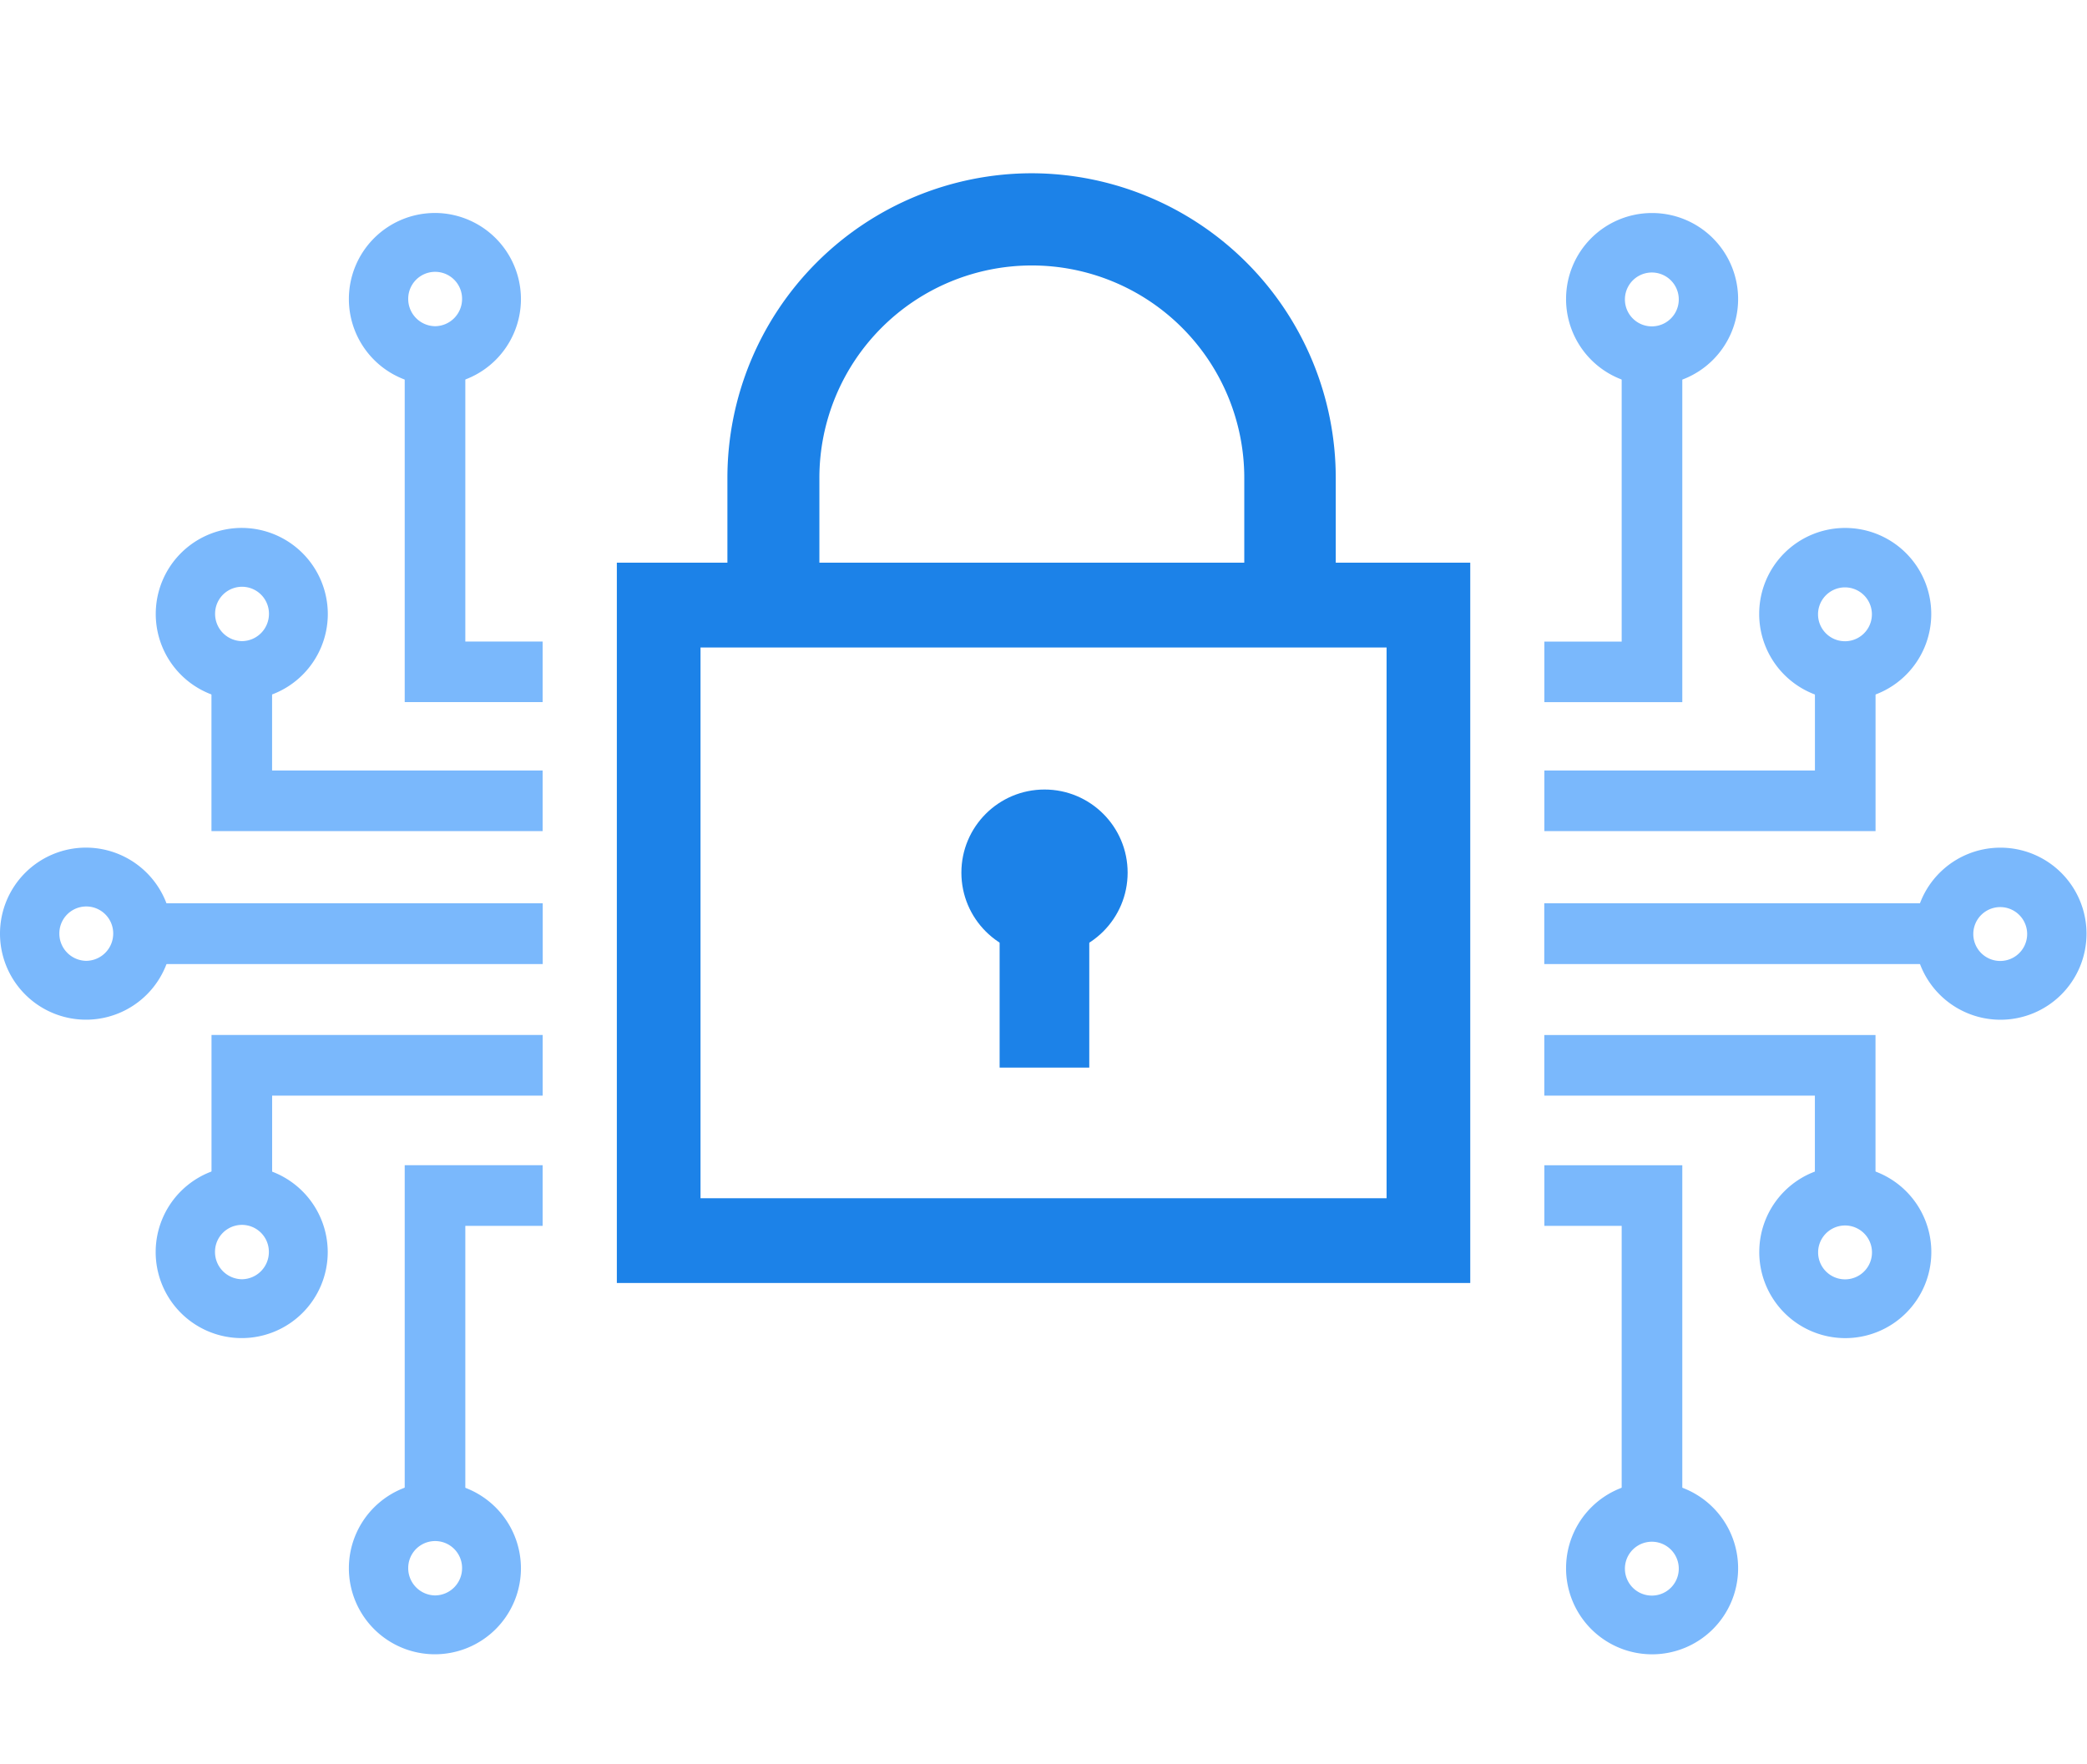 <svg xmlns="http://www.w3.org/2000/svg" class="choose__box__img" viewBox="0 0 167.388 141.476"><path fill="none" d="M0 0h167.388v141.476H0z"></path><path fill="#1c82e8" d="M80.175 71.868h7.19v13.755h-7.19z"></path><path d="M117.922 102.898H49.474v-57.77h68.448zm-61.737-6.797h55.026V51.93H56.185z" fill="#1c82e8"></path><path d="M82.739 14.397a23.937 23.937 0 00-23.896 23.934v7.218h6.375V38.33a17.54 17.54 0 1135.08 0h0v7.218h6.335V38.33A23.937 23.937 0 0082.74 14.397z" fill="#1c82e8" stroke="#1c82e8" stroke-miterlimit="10" stroke-width="1.002"></path><path fill="#7ab8fc" d="M12.139 72.444H43.53v4.875H12.139zm31.383-20.992h-6.201V26.913H32.46v29.398h11.062v-4.859zM21.823 66.655h21.699v-4.861H21.823v-9.627H16.96v14.488h4.863zm10.637 26.84v29.359h4.861V98.315h6.201v-4.863H32.46v.043zM20.105 83.007h-3.141v14.492h4.863V87.87h21.699v-4.863H20.105z"></path><path d="M34.901 17.082A6.9 6.9 0 1041.782 24v-.04a6.915 6.915 0 00-6.88-6.88zm0 9.08a2.186 2.186 0 01-2.16-2.2 2.16 2.16 0 014.32 0 2.185 2.185 0 01-2.16 2.2zM19.412 42.34a6.9 6.9 0 106.88 6.92v-.04a6.915 6.915 0 00-6.88-6.88zm0 9.08a2.186 2.186 0 01-2.16-2.2 2.16 2.16 0 014.32 0 2.185 2.185 0 01-2.16 2.2zM6.92 67.981A6.9 6.9 0 1013.8 74.9v-.04a6.915 6.915 0 00-6.88-6.879zm0 9.08a2.186 2.186 0 01-2.16-2.2 2.16 2.16 0 014.32 0 2.185 2.185 0 01-2.16 2.2zm12.485 16.457a6.9 6.9 0 106.881 6.919v-.04a6.915 6.915 0 00-6.88-6.88zm0 9.08a2.186 2.186 0 01-2.16-2.2 2.16 2.16 0 014.32 0 2.185 2.185 0 01-2.16 2.2zm15.496 16.278a6.9 6.9 0 106.881 6.919v-.04a6.915 6.915 0 00-6.88-6.88zm0 9.08a2.186 2.186 0 01-2.16-2.2 2.16 2.16 0 014.32 0 2.185 2.185 0 01-2.16 2.2zm88.957-55.509h31.391v4.875h-31.391zm.008-20.992h6.201V26.916h4.862v29.398h-11.063v-4.859zm21.7 15.203h-21.7v-4.861h21.7V52.17h4.863v14.488h-4.863zm-10.637 26.84v29.359h-4.862V98.318h-6.201v-4.863h11.063v.043zm12.355-10.488h3.141v14.492h-4.863v-9.629h-21.7V83.01h23.422z" fill="#7ab8fc"></path><path d="M125.606 23.965a6.9 6.9 0 106.92-6.88h-.039a6.888 6.888 0 00-6.88 6.88zm4.721 0a2.16 2.16 0 110 .101v-.101zm10.769 25.258a6.9 6.9 0 106.92-6.88h-.04a6.888 6.888 0 00-6.88 6.88zm4.72 0a2.16 2.16 0 110 .092v-.092zm7.733 25.642a6.9 6.9 0 106.92-6.88h-.04a6.888 6.888 0 00-6.88 6.88zm4.72 0a2.16 2.16 0 110 .092l.001-.092zM141.102 100.4a6.9 6.9 0 106.92-6.88h-.039a6.888 6.888 0 00-6.88 6.88zm4.721 0a2.16 2.16 0 110 .093v-.092zm-20.217 25.359a6.9 6.9 0 106.92-6.88h-.039a6.888 6.888 0 00-6.88 6.88zm4.721 0a2.16 2.16 0 110 .101v-.101z" fill="#7ab8fc"></path><circle cx="83.775" cy="69.988" r="6.667" fill="#1c82e8"></circle></svg>